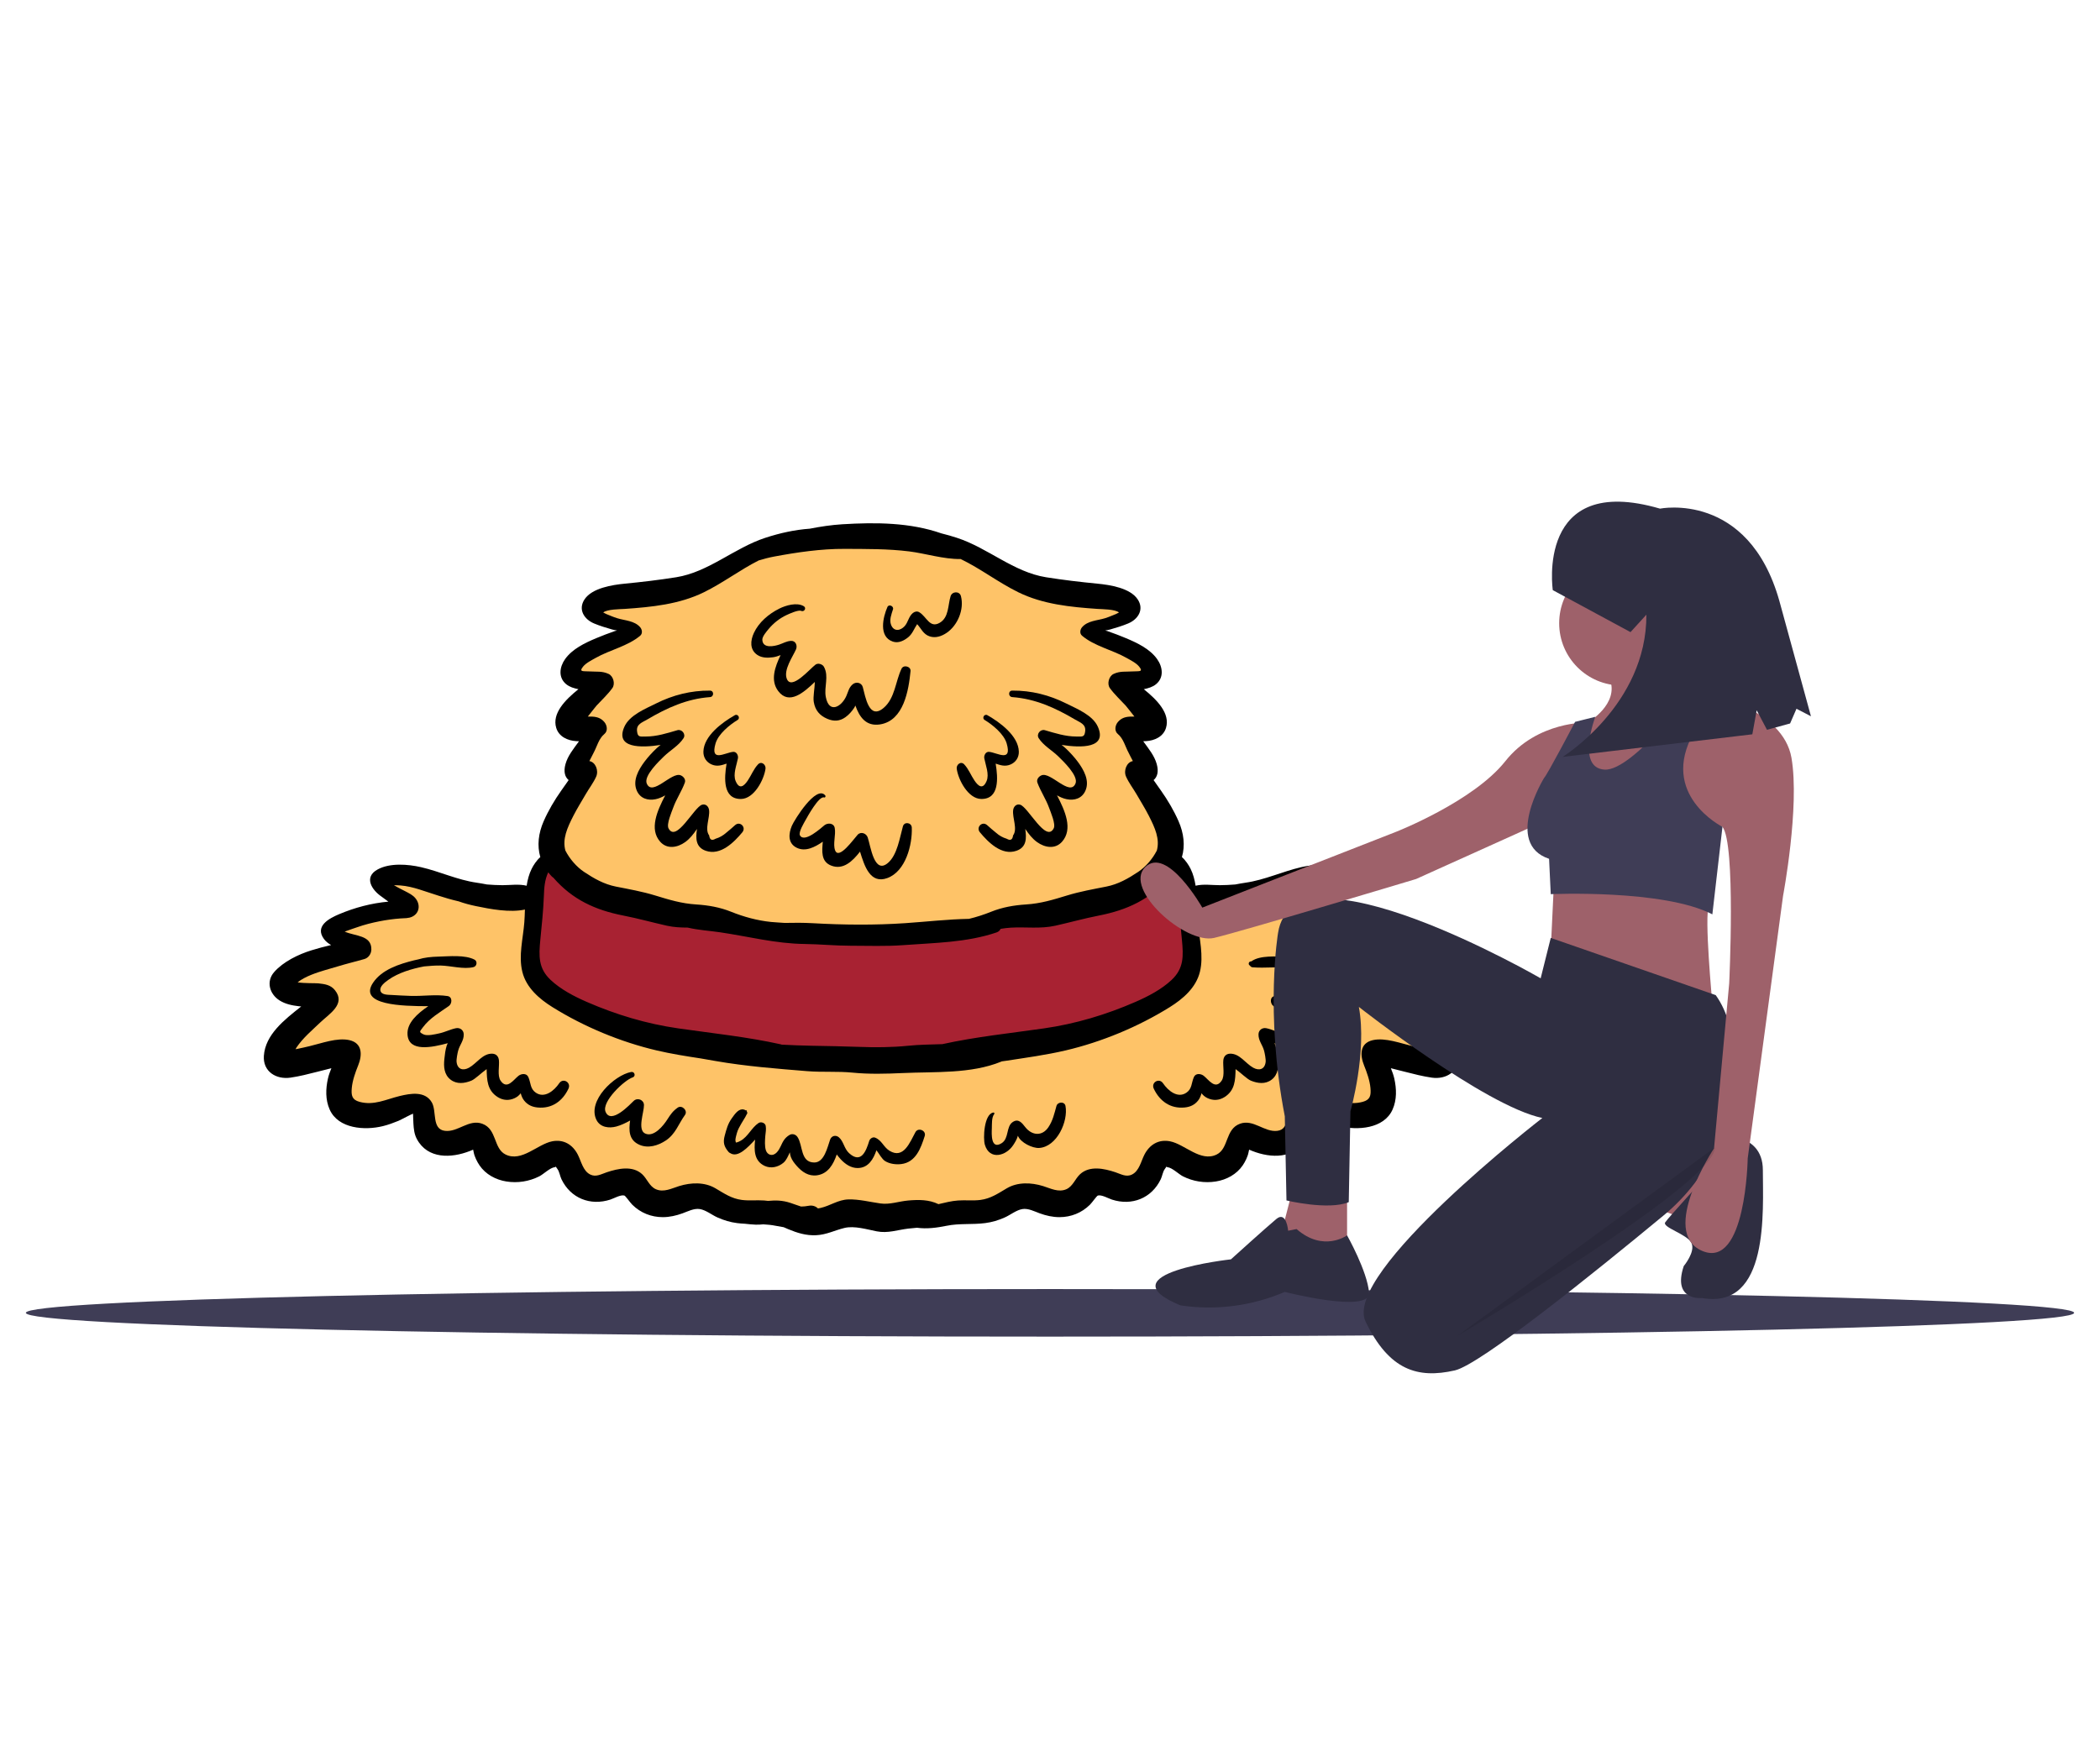 <svg width="893" height="749" viewBox="0 0 893 749" fill="none" xmlns="http://www.w3.org/2000/svg">
<g clip-path="url(#clip0_331_715)">
<path d="M358.243 229.638C339.442 229.635 324.083 233.406 307.513 241.956C300.382 245.636 292.312 249.873 284.453 251.615C278.933 252.839 273.806 252.163 268.328 252.546C263.722 252.867 247.851 254.145 253.035 262.293C255.361 265.949 263.223 266.635 266.884 268.434C264.267 275.768 241.607 275.242 242.211 285.088C242.588 291.247 249.653 285.825 252.594 288.762C256.239 292.401 248.835 297.552 246.759 300.036C245.624 301.393 242.112 305.503 242.572 307.548C243.328 310.915 246.631 309.028 248.394 310.479C251.979 313.428 248.638 316.74 247.215 320.302C246.329 322.52 244.736 326.557 244.589 328.847C244.481 330.53 246.045 331.913 245.663 333.834C245.251 335.911 242.732 338.008 241.549 339.75C237.675 345.446 235.45 352.531 235.598 359.255C235.659 362.067 236.797 365.105 235.41 367.445C241.147 371.74 246.934 376.406 252.805 380.7C265.057 389.663 276.602 387.763 290.755 390.17C316.275 394.512 340.226 399.168 366.321 397.927C397.068 396.464 427.414 393.208 457.66 386.928C467.596 384.866 483.146 382.694 490.434 374.791C494.139 370.773 498.191 362.302 497.693 356.742C497.041 349.472 491.587 343.194 488.22 337.033C486.942 334.696 485.742 333.063 485.714 330.33C485.692 328.059 487.609 326.169 487.147 323.801C485.757 316.676 475.318 315.745 483.862 309.887C486.394 308.15 488.453 309.317 488.746 305.688C489.023 302.235 484.089 299.544 482.256 297.22C475.512 288.674 487.098 292.75 489.728 286.925C492.869 279.966 482.017 278.746 478.027 276.794C476.357 275.977 466.2 270.393 466.345 268.833C466.68 265.22 476.529 265.709 478.802 262.852C483.284 257.22 473.643 254.421 469.038 253.436C455.707 250.583 442.459 248.098 429.172 244.869C419.046 242.409 411.588 236.318 402.147 232.484C389.099 227.182 375.005 227.992 358.243 229.638Z" fill="#FEC368"/>
<path d="M226.282 382.436C213.899 382.763 200.661 380.661 188.596 378.079C180.721 376.394 169.731 371.908 162.292 377.063C163.963 379.787 172.332 382.799 170.213 385.912C168.441 388.515 155.38 389.36 152.06 390.665C150.471 391.289 143.426 393.346 142.667 395.086C141.349 398.104 144.277 397.648 145.936 399.799C150.503 405.72 143.835 404.9 138.556 406.224C134.412 407.264 120.731 412.989 120.647 418.277C120.541 425.053 132.693 418.602 134.753 424.339C136.072 428.011 106.966 454.598 124.779 451.302C130.276 450.285 139.004 443.553 142.09 450.5C144.221 455.294 142.05 462.037 143.905 467.155C150.337 484.896 167.137 464.351 177.437 470.223C182.4 473.053 178.493 478.785 180.244 483.042C182.738 489.101 189.77 486.021 194.332 484.207C208.002 478.767 201.807 494.491 212.35 497.471C218.976 499.345 224.525 492.032 230.634 491.578C237.063 491.1 238.601 493.11 241.274 498.063C248.097 510.705 257.554 498.693 266.922 502.656C270.93 504.351 272.085 510.34 276.111 511.915C280.853 513.77 287.298 509.231 292.261 509.409C298.217 509.624 302.583 513.468 308.51 514.284C315.203 515.205 321.822 515.698 328.527 516.641C344.044 518.825 358.231 519.565 373.757 517.471C389.82 515.304 406.05 517.79 421.751 514.507C432.631 512.232 443.286 512.215 454.105 510.64C458.057 510.064 460.057 507.92 463.58 506.509C468.506 504.537 471.691 506.811 476.435 506.883C480.412 506.944 483.907 504.453 486.229 501.4C488.435 498.501 489.679 493.851 493.305 492.024C498.461 489.427 501.158 493.714 505.323 495.805C509.096 497.701 514.342 498.362 518.357 496.585C523.95 494.109 523.327 488.481 526.891 485.192C533.768 478.847 543.354 497.454 549.781 481.804C552.015 476.361 549.671 471.245 556.903 470.238C562.072 469.518 565.98 472.96 570.445 474.734C575.86 476.885 582.623 475.639 586.45 470.643C590.148 465.815 587.488 461.872 586.42 456.573C582.509 437.174 602.835 454.196 611.662 449.842C620.727 445.371 599.467 431.928 597.905 427.569C595.369 420.488 619.583 425.139 609.286 414.547C602.703 407.775 588.807 410.746 582.382 404.813C585.237 400.117 596.459 398.281 588.604 392.874C580.671 387.412 568.738 389.065 560.032 386.949C559.67 381.471 573.826 380.401 569.982 374.961C567.485 371.427 554.573 375.004 551.431 375.602C540.632 377.658 529.739 379.182 518.949 381.298C513.172 382.43 507.318 383.097 505.432 389.253C502.114 400.081 509.876 412.886 499.776 421.517C488.676 431.002 470.471 436.06 456.905 440.095C443.166 444.183 428.777 446.789 414.568 448.689C396.574 451.094 378.423 449.499 360.313 449.428C340.88 449.352 321.323 449.055 302.165 445.44C276.497 440.596 222.695 437.129 225.261 399.447C225.535 395.475 229.137 386.751 226.282 382.436Z" fill="#FEC368"/>
<path d="M382.015 398.148C370.945 397.605 359.846 399.388 348.704 398.688C338.418 398.041 328.272 395.716 318.083 394.289C298.001 391.478 276.257 388.111 257.723 379.49C254.52 378.001 251.5 376.172 248.405 374.482C245.404 372.844 243.53 370.394 240.748 368.575C234.973 364.797 230.714 368.946 229.074 375.093C226.564 384.505 225.687 395.64 225.49 405.317C225.259 416.714 229.656 419.335 239.474 423.723C268.197 436.558 297.815 447.082 329.575 448.255C346.802 448.891 363.889 450.727 381.132 450.037C398.564 449.338 415.639 446.329 432.936 444.266C456.612 441.442 485.358 435.796 501.826 416.775C510.239 407.059 506.894 389.204 504.309 377.656C503.289 373.1 504.131 367.018 497.813 368.771C492.933 370.126 487.855 373.779 483.037 375.733C475.928 378.618 469.163 382.072 461.927 384.683C449.214 389.269 436.651 389.415 423.5 391.313C409.998 393.263 396.906 397.144 382.015 398.148Z" fill="#A82232"/>
<path d="M237.795 460.772C235.618 463.986 231.537 467.325 227.825 464.762C225.392 463.082 225.78 460.62 224.664 458.119C223.891 456.386 221.696 456.662 220.504 457.583C218.413 459.203 215.603 463.732 212.863 459.666C211.41 457.51 212.436 453.397 212.151 450.918C211.975 449.39 211.044 448.287 209.43 448.197C205.273 447.965 202.734 452.345 199.445 454.153C196.919 455.542 194.538 454.902 194.158 451.725C194.02 450.573 194.562 447.908 194.812 446.96C195.491 444.379 197.285 442.645 197.195 439.905C197.135 438.112 195.561 437.002 193.851 437.357C191.407 437.866 189.194 439.047 186.735 439.563C185.084 439.909 181.644 440.793 180.046 439.956C178.107 438.94 178.376 438.926 179.787 437.03C182.778 433.009 186.906 430.71 190.863 427.913C192.287 426.906 192.477 424.006 190.309 423.674C185.17 422.887 179.8 423.787 174.604 423.607C171.943 423.514 169.252 423.387 166.594 423.215C165.003 423.112 162.22 423.262 161.779 421.402C161.338 419.545 163.707 417.808 165.145 416.783C169.417 413.74 175.161 412.049 180.356 411.066C182.691 410.854 185.031 410.648 187.382 410.695C191.699 410.784 197.196 412.414 201.385 411.354C202.792 410.998 203.119 408.887 201.799 408.191C197.744 406.059 190.946 406.789 186.553 406.896C183.359 406.974 180.536 407.252 177.809 408.095C177.235 408.205 176.657 408.329 176.073 408.476C169.812 410.054 162.412 412.366 158.629 418.027C152.255 427.563 171.081 427.964 182.109 427.986C177.51 431.108 172.928 435.141 173.292 440.097C173.845 447.604 183.661 445.534 190.39 443.732C190.222 444.066 190.069 444.398 189.964 444.731C189.386 446.562 189.16 448.536 188.96 450.443C188.619 453.684 188.81 457.099 191.622 459.247C194.276 461.274 197.517 460.855 200.444 459.66C202.045 459.007 204.732 456.309 206.936 454.756C207.062 459.312 207.124 463.808 211.672 466.664C213.939 468.088 216.481 468.222 218.886 467.091C220.071 466.535 220.814 465.816 221.431 465.022C221.732 466.11 222.124 467.178 222.908 468.154C224.393 470.001 226.274 470.843 228.618 471.075C234.659 471.671 239.236 468.376 241.73 463.074C242.974 460.427 239.455 458.321 237.795 460.772Z" fill="black"/>
<path d="M280.931 316.854C280.253 317.379 279.612 317.9 279.064 318.424C277.266 320.144 275.574 321.971 274.084 323.965C271.538 327.37 268.889 332.02 270.803 336.338C272.25 339.605 275.433 340.625 278.777 339.944C280.244 339.645 281.596 339.036 282.878 338.303C279.491 344.824 275.97 352.674 280.747 358.042C283.689 361.347 288.081 360.539 291.354 358.192C293.425 356.707 294.922 354.721 296.349 352.644C296.357 352.633 296.369 352.61 296.378 352.595C295.826 356.512 295.741 360.348 300.108 361.879C306.392 364.083 312.136 358.255 315.657 354.033C317.435 351.902 314.713 349.112 312.594 350.97C311.347 352.063 310.111 353.202 308.801 354.221C307.483 355.404 305.976 356.252 304.278 356.764C302.695 357.688 301.792 357.22 301.567 355.358C299.516 352.631 301.954 347.883 301.526 344.558C301.336 343.092 300.169 341.815 298.545 342.288C295.155 343.273 287.55 358.662 284.279 352.336C283.341 350.523 285.629 345.34 286.254 343.596C287.592 339.867 289.846 336.613 291.209 332.926C291.725 331.53 290.616 330.234 289.415 329.766C285.521 328.247 277.393 338.936 275.02 333.271C273.653 330.01 280.393 323.621 282.354 321.715C285.035 319.108 288.629 317.161 290.662 313.993C291.759 312.286 289.943 310.036 288.047 310.591C283.684 311.866 279.258 313.29 274.665 313.285C272.115 313.282 271.171 313.681 270.89 310.961C270.587 308.025 273.021 307.34 275.21 306.05C283.602 301.104 292.047 297.238 301.909 296.519C303.663 296.391 303.709 293.77 301.909 293.755C293.833 293.686 286.162 295.622 278.947 299.239C274.398 301.52 267.665 304.172 265.477 309.194C261.529 318.254 272.432 318.177 280.931 316.854Z" fill="black"/>
<path d="M302.732 325.217C305.083 326.172 306.956 325.456 308.968 324.814C307.951 330.925 307.321 339.963 315.129 339.844C320.666 339.758 324.873 331.715 325.523 326.981C325.758 325.265 323.792 323.596 322.339 325.128C320.466 327.104 319.484 329.793 317.964 332.025C316.436 334.269 314.46 336.101 312.823 332.223C311.602 329.327 313.253 325.443 313.796 322.565C314.03 321.333 313.218 319.63 311.696 319.808C308.167 320.219 301.946 324.345 304.271 316.258C305.439 312.198 310.257 308.31 313.653 306.238C314.938 305.454 313.786 303.47 312.473 304.217C307.296 307.161 299.267 312.942 299.11 319.726C299.054 322.221 300.447 324.289 302.732 325.217Z" fill="black"/>
<path d="M620.153 449.102C619.543 440.101 611.48 433.783 604.267 428.101C604.612 428.074 604.957 428.046 605.301 428.006C608.149 427.678 611.053 427.084 613.505 425.524C617.749 422.825 619.283 417.468 615.779 413.473C611.889 409.036 605.457 405.935 599.943 404.226C597.232 403.386 594.411 402.633 591.553 401.975C592.727 401.314 593.796 400.501 594.62 399.377C598.614 393.929 592.385 390.636 588.152 388.852C581.468 386.034 574.445 384.174 567.206 383.514C568.351 382.694 569.404 381.855 570.148 381.348C574.225 378.567 577.82 373.111 571.76 369.813C566.532 366.968 558.874 367.582 553.342 368.852C545.311 370.693 537.864 374.285 529.628 375.461C528.168 375.669 526.73 375.933 525.297 376.213C523.094 376.374 520.88 376.52 518.691 376.516C515.236 376.51 511.762 375.947 508.412 376.742C508.013 374.213 507.385 371.779 506.3 369.59C505.514 368.005 504.209 365.981 502.596 364.573C504.019 359.711 503.421 354.426 501.163 349.292C499.15 344.717 496.577 340.359 493.696 336.284C492.642 334.793 491.585 333.314 490.55 331.817C492.104 330.517 492.799 328.294 491.891 325.015C490.899 321.435 488.472 318.523 486.346 315.572C486.279 315.479 486.218 315.38 486.151 315.287C486.562 315.283 486.968 315.27 487.357 315.245C490.985 315.017 494.696 313.357 495.831 309.604C497.689 303.462 492.033 297.696 486.397 293.155C488.25 292.756 490.085 292.261 491.58 291.038C495.053 288.196 494.437 283.7 492.059 280.351C488.978 276.013 483.618 273.47 478.863 271.47C476.238 270.366 473.561 269.353 470.87 268.417C470.626 268.333 470.31 268.261 469.956 268.196C470.774 268.047 471.524 267.907 472.1 267.743C474.67 267.012 477.27 266.214 479.734 265.191C483.941 263.445 486.664 259.249 483.776 254.92C480.553 250.089 471.977 248.781 466.7 248.267C459.349 247.551 452.108 246.697 444.807 245.533C431.011 243.333 420.088 233.06 406.957 228.774C404.763 228.058 402.549 227.424 400.318 226.872C387.001 222.238 372.499 222.12 358.166 223.002C353.483 223.291 348.901 223.991 344.352 224.88C337.875 225.341 331.57 226.761 325.402 228.774C312.271 233.06 301.348 243.333 287.552 245.533C280.251 246.697 273.01 247.551 265.659 248.267C260.382 248.781 251.806 250.089 248.583 254.92C245.695 259.249 248.418 263.445 252.625 265.191C255.089 266.214 257.689 267.012 260.259 267.743C260.835 267.907 261.585 268.047 262.403 268.196C262.049 268.261 261.733 268.333 261.489 268.417C258.798 269.353 256.121 270.366 253.496 271.47C248.741 273.47 243.381 276.013 240.3 280.351C237.922 283.7 237.306 288.196 240.779 291.038C242.275 292.26 244.109 292.756 245.963 293.155C240.325 297.696 234.67 303.462 236.528 309.604C237.663 313.357 241.374 315.017 245.002 315.245C245.391 315.27 245.797 315.283 246.208 315.287C246.141 315.381 246.081 315.479 246.013 315.572C243.887 318.523 241.46 321.436 240.468 325.015C239.56 328.293 240.255 330.517 241.809 331.817C240.775 333.314 239.718 334.793 238.664 336.284C235.784 340.359 233.21 344.718 231.197 349.292C228.939 354.426 228.341 359.711 229.764 364.573C228.151 365.981 226.846 368.005 226.06 369.59C224.976 371.779 224.347 374.213 223.948 376.742C220.598 375.947 217.124 376.51 213.669 376.516C211.479 376.52 209.267 376.374 207.063 376.213C205.63 375.933 204.193 375.669 202.732 375.461C194.496 374.285 187.049 370.694 179.018 368.852C173.486 367.582 165.828 366.968 160.6 369.813C154.54 373.11 158.135 378.567 162.212 381.348C162.956 381.856 164.009 382.694 165.154 383.514C157.914 384.174 150.892 386.034 144.208 388.852C139.975 390.636 133.747 393.929 137.74 399.377C138.564 400.501 139.633 401.315 140.807 401.975C137.949 402.632 135.13 403.386 132.417 404.226C126.903 405.935 120.471 409.036 116.581 413.473C113.077 417.468 114.611 422.826 118.855 425.524C121.306 427.084 124.212 427.678 127.059 428.006C127.403 428.046 127.748 428.074 128.093 428.101C120.881 433.782 112.818 440.101 112.207 449.102C111.755 455.767 117.403 459.263 123.524 458.378C127.317 457.83 131.072 456.872 134.779 455.923C136.823 455.4 138.869 454.889 140.915 454.372C140.329 455.82 139.787 457.278 139.454 458.765C138.477 463.134 138.335 467.773 140.189 471.94C143.858 480.189 155.194 480.899 162.856 478.994C165.107 478.434 167.276 477.633 169.42 476.759C170.632 476.265 175.196 473.708 175.585 473.796L175.639 473.326C175.648 473.892 175.663 474.456 175.683 475.021C175.737 475.953 175.739 476.888 175.794 477.82C175.932 480.153 176.144 482.386 177.265 484.488C181.845 493.088 191.953 492.665 199.772 489.598C200.241 489.415 200.715 489.205 201.194 489.012C201.261 489.279 201.342 489.635 201.433 490.135C201.767 491.959 202.875 494.168 203.907 495.685C206.53 499.541 210.819 501.827 215.334 502.547C220.147 503.315 225.03 502.534 229.369 500.338C231.061 499.481 233.933 496.665 235.871 496.476C236.158 496.448 236.281 496.336 236.317 496.199C236.48 496.459 236.712 496.803 237.063 497.276C237.892 498.397 238.141 500.294 238.745 501.559C242.64 509.711 251.061 513.004 259.53 510.25C260.983 509.776 263.963 508.07 265.507 508.528C265.996 508.673 267.964 511.531 268.873 512.429C272.383 515.897 276.914 517.72 281.857 517.72C284.73 517.721 287.577 517.067 290.26 516.086C292.464 515.279 295.152 513.875 297.588 514.278C300.232 514.716 302.667 516.771 305.126 517.861C307.835 519.061 310.489 519.865 313.431 520.246C314.552 520.391 315.664 520.47 316.774 520.527C318.303 520.716 319.823 520.836 321.298 520.909C322.387 520.962 323.493 520.873 324.6 520.778C326.346 520.871 328.098 521.036 329.866 521.396C330.991 521.625 332.12 521.825 333.25 521.995C333.882 522.268 334.514 522.551 335.156 522.819C339.032 524.435 342.806 525.61 347.061 525.403C351.523 525.187 354.944 523.307 359.121 522.306C363.306 521.303 368.663 522.934 372.796 523.747C377.583 524.687 381.514 523.153 386.21 522.591C387.469 522.44 388.71 522.34 389.937 522.229C394.1 522.797 398.323 522.247 402.497 521.397C408.021 520.271 413.381 520.966 418.931 520.246C421.873 519.864 424.527 519.061 427.236 517.861C429.695 516.771 432.13 514.716 434.774 514.278C437.21 513.874 439.899 515.278 442.102 516.086C444.785 517.068 447.632 517.721 450.505 517.72C455.449 517.719 459.979 515.896 463.489 512.429C464.398 511.53 466.366 508.673 466.855 508.528C468.399 508.07 471.379 509.776 472.832 510.25C481.301 513.004 489.721 509.712 493.617 501.559C494.221 500.294 494.47 498.397 495.3 497.276C495.651 496.803 495.883 496.459 496.046 496.199C496.082 496.335 496.206 496.447 496.492 496.476C498.43 496.665 501.302 499.481 502.994 500.338C507.333 502.534 512.216 503.315 517.029 502.547C521.544 501.827 525.832 499.541 528.456 495.685C529.489 494.168 530.596 491.959 530.93 490.135C531.021 489.635 531.102 489.279 531.17 489.012C531.649 489.206 532.123 489.416 532.592 489.598C540.411 492.665 550.519 493.088 555.099 484.488C556.22 482.385 556.432 480.153 556.57 477.82C556.625 476.888 556.626 475.953 556.681 475.021C556.701 474.456 556.716 473.891 556.725 473.326L556.779 473.796C557.168 473.708 561.732 476.265 562.944 476.759C565.087 477.633 567.257 478.434 569.508 478.994C577.171 480.899 588.507 480.189 592.175 471.94C594.029 467.773 593.886 463.133 592.91 458.765C592.577 457.277 592.034 455.819 591.449 454.372C593.494 454.889 595.541 455.4 597.585 455.923C601.293 456.872 605.048 457.83 608.84 458.378C614.958 459.263 620.605 455.767 620.153 449.102ZM243.793 347.057C245.392 343.923 247.253 340.953 249.012 337.91C250.455 335.415 252.386 332.901 253.529 330.309C254.633 327.804 253.295 324.177 250.616 323.723C251.276 322.586 251.847 321.257 252.415 320.219C253.866 317.568 254.601 314.186 257.008 312.209C258.597 310.906 258.15 308.504 257.008 307.139C255.448 305.272 253.473 304.794 251.13 304.808C250.89 304.809 250.443 304.795 249.961 304.789C251.504 302.861 253.323 300.506 253.68 300.119C255.959 297.65 258.424 295.408 260.396 292.682C261.703 290.874 260.822 287.599 258.817 286.661C256.034 285.36 253.681 285.799 250.733 285.593C248.151 285.413 246 285.964 247.934 283.559C249.213 281.968 251.639 280.793 253.396 279.797C259.284 276.462 267.069 274.802 272.238 270.395C273.339 269.457 273.065 267.787 272.238 266.811C269.854 264.001 265.715 263.973 262.408 262.946C260.839 262.459 259.361 261.797 257.84 261.194C257.418 260.977 256.996 260.763 256.572 260.551C256.549 260.537 256.541 260.533 256.519 260.52C258.192 259.108 263.761 259.133 265.656 259.003C277.125 258.214 288.895 257.047 299.324 251.919C307.544 247.876 314.581 242.463 322.588 238.4C324.714 237.752 326.858 237.176 329.013 236.771C338.829 234.926 349.141 233.41 359.127 233.464C368.325 233.514 377.552 233.409 386.631 234.542C393.548 235.404 401.306 237.914 408.51 237.781C417.045 241.9 424.384 247.665 433.031 251.919C443.459 257.048 455.229 258.214 466.699 259.003C468.594 259.133 474.164 259.108 475.836 260.52C475.815 260.533 475.806 260.537 475.784 260.551C475.361 260.764 474.938 260.978 474.516 261.194C472.995 261.796 471.517 262.459 469.948 262.946C466.64 263.974 462.501 264.001 460.119 266.811C459.291 267.787 459.017 269.457 460.119 270.395C465.287 274.802 473.074 276.462 478.96 279.797C480.717 280.794 483.143 281.968 484.422 283.559C486.356 285.964 484.205 285.413 481.624 285.593C478.675 285.798 476.323 285.36 473.54 286.661C471.535 287.599 470.655 290.874 471.961 292.682C473.933 295.408 476.398 297.651 478.677 300.119C479.035 300.506 480.853 302.861 482.395 304.789C481.913 304.794 481.467 304.809 481.226 304.808C478.884 304.794 476.908 305.272 475.348 307.139C474.207 308.504 473.759 310.905 475.348 312.209C477.755 314.186 478.49 317.568 479.941 320.219C480.51 321.257 481.08 322.586 481.74 323.723C479.061 324.177 477.722 327.803 478.827 330.309C479.971 332.902 481.901 335.415 483.344 337.91C485.103 340.953 486.965 343.923 488.563 347.057C491.186 352.198 493.262 356.873 491.934 361.775C490.09 365.388 487.159 368.749 483.978 370.872C479.744 373.697 475.491 376.114 470.458 377.112C464.844 378.223 459.26 379.205 453.775 380.887C447.788 382.722 442.574 384.32 436.29 384.718C431.198 385.04 426.23 385.897 421.492 387.806C418.447 389.034 415.282 390.061 412.06 390.837C403.018 391.008 393.972 392.054 384.989 392.669C372.014 393.558 358.605 393.426 345.65 392.69C341.766 392.47 337.673 392.479 333.659 392.567C331.736 392.417 329.795 392.35 327.907 392.159C322.079 391.571 316.283 389.99 310.862 387.805C306.124 385.896 301.156 385.039 296.064 384.717C289.78 384.319 284.566 382.72 278.58 380.886C273.094 379.204 267.51 378.222 261.896 377.111C256.863 376.113 252.61 373.696 248.376 370.871C245.196 368.748 242.264 365.388 240.42 361.774C239.095 356.874 241.17 352.199 243.793 347.057ZM229.766 399.73C230.362 393.551 231.044 387.378 231.27 381.159C231.4 377.591 231.602 374.329 233.124 371.04C233.549 371.585 233.997 372.123 234.492 372.644C234.758 372.923 235.042 373.157 235.337 373.352C235.341 373.357 235.345 373.363 235.349 373.368C243.392 382.626 253.122 387.097 265.031 389.427C271.292 390.651 277.385 392.365 283.6 393.755C286.563 394.416 289.493 394.552 292.425 394.554C296.92 395.627 301.629 395.883 306.183 396.552C318.34 398.336 329.782 401.376 342.143 401.526C348.661 401.606 355.131 402.275 361.706 402.272C369.128 402.267 376.622 402.577 384.026 402.023C397.34 401.028 410.994 400.943 423.754 396.621C424.64 396.321 425.205 395.752 425.495 395.092C426.935 394.856 428.376 394.668 429.815 394.583C436.214 394.205 442.41 395.173 448.757 393.755C454.971 392.365 461.065 390.651 467.326 389.427C479.236 387.097 488.965 382.625 497.008 373.368C497.012 373.363 497.016 373.357 497.021 373.352C497.317 373.157 497.6 372.923 497.866 372.644C498.361 372.122 498.81 371.584 499.234 371.04C500.757 374.329 500.959 377.59 501.088 381.159C501.314 387.379 501.996 393.551 502.592 399.73C503.255 406.596 503.492 411.861 498.202 416.827C493.905 420.859 488.217 423.821 482.855 426.16C470.372 431.605 457.41 435.491 443.891 437.433C429.585 439.489 414.849 441.014 400.732 444.13C395.828 444.289 390.917 444.33 386.05 444.829C379.338 445.517 372.134 445.551 365.386 445.294C358.582 445.035 351.881 444.948 345.064 444.812C340.894 444.728 336.677 444.572 332.448 444.347C332.318 444.3 332.19 444.249 332.048 444.217C317.804 441.038 302.914 439.508 288.466 437.432C274.948 435.489 261.985 431.603 249.502 426.159C244.139 423.82 238.451 420.858 234.155 416.826C228.866 411.862 229.103 406.596 229.766 399.73ZM605.782 446.121C604.046 445.777 602.326 445.361 600.605 444.957C595.621 443.785 589.022 441.262 583.831 442.417C578.069 443.698 578.337 448.945 580.056 453.183C581.241 456.107 582.474 459.572 582.765 462.749C583.063 465.989 582.664 467.801 579.492 468.667C573.342 470.348 568.227 467.612 562.411 466.201C557.746 465.069 551.583 463.99 548.728 468.924C546.578 472.64 548.84 480.298 543.185 481.006C537.646 481.699 532.98 475.894 527.27 477.991C520.948 480.311 522.589 488.541 517.345 491.091C510.527 494.406 503.831 486.711 497.581 485.468C492.704 484.498 488.839 486.85 486.64 491.157C485.206 493.966 484.461 498.008 481.424 499.56C478.934 500.832 476.717 499.42 474.297 498.614C469.561 497.039 463.385 495.672 459.279 499.461C457.171 501.406 456.247 504.6 453.459 505.837C450.105 507.326 446.709 505.469 443.549 504.497C438.53 502.952 432.77 502.72 428.15 505.437C424.45 507.613 421.319 509.828 416.913 510.399C413.765 510.806 410.593 510.415 407.436 510.63C404.602 510.822 401.835 511.553 399.063 512.189C395.043 510.223 390.62 510.255 386.208 510.641C382.169 510.994 378.422 512.456 374.419 511.897C369.968 511.275 365.268 510.05 360.748 510.179C356.399 510.303 353.059 512.869 348.952 513.804C348.567 513.891 348.193 513.955 347.824 514.007C346.87 513.08 345.474 512.563 343.759 512.905C342.707 513.115 341.67 513.198 340.638 513.205C339.187 512.75 337.719 512.19 336.133 511.663C332.788 510.549 329.86 510.497 326.606 510.809C326.047 510.733 325.487 510.667 324.924 510.63C321.765 510.414 318.594 510.806 315.446 510.399C311.04 509.828 307.91 507.613 304.209 505.437C299.589 502.72 293.83 502.952 288.81 504.497C285.65 505.469 282.255 507.326 278.9 505.837C276.112 504.601 275.189 501.406 273.081 499.461C268.974 495.672 262.799 497.04 258.063 498.614C255.643 499.419 253.426 500.831 250.936 499.56C247.899 498.008 247.154 493.966 245.72 491.157C243.522 486.849 239.656 484.497 234.779 485.468C228.529 486.71 221.834 494.406 215.015 491.091C209.77 488.542 211.412 480.311 205.09 477.991C199.38 475.894 194.714 481.699 189.175 481.006C183.52 480.297 185.783 472.639 183.632 468.924C180.777 463.99 174.615 465.069 169.949 466.201C164.133 467.612 159.018 470.349 152.868 468.667C149.697 467.801 149.297 465.989 149.595 462.749C149.886 459.571 151.119 456.107 152.304 453.183C154.023 448.946 154.291 443.698 148.529 442.417C143.339 441.262 136.74 443.784 131.755 444.957C130.033 445.361 128.313 445.776 126.578 446.121C126.28 446.179 125.982 446.227 125.684 446.282C125.859 445.94 125.997 445.675 126.071 445.567C128.839 441.453 132.687 438.258 136.241 434.852C139.992 431.257 147.144 427.105 142.457 421.216C140.602 418.886 138.137 418.578 135.326 418.271C134.335 418.162 129.392 418.297 126.556 417.842C129.759 415.264 134.834 413.671 137.9 412.742C143.499 411.044 149.182 409.437 154.843 407.966C156.658 407.494 157.861 405.758 157.912 403.934C158.087 397.676 150.917 398.256 146.572 396.255C148.584 395.496 151.361 394.591 151.897 394.399C154.972 393.305 158.113 392.518 161.314 391.884C164.276 391.297 167.24 390.896 170.249 390.665C171.981 390.532 173.756 390.688 175.364 389.877C178.468 388.311 178.787 384.723 176.706 382.129C175.544 380.68 173.923 379.945 172.326 379.094C171.34 378.569 169.264 377.602 167.528 376.517C168.749 376.528 169.942 376.606 170.314 376.633C172.975 376.835 175.719 377.511 178.268 378.308C183.79 380.035 189.09 382.03 194.762 383.324C194.826 383.338 194.894 383.347 194.959 383.361C197.429 384.266 199.981 384.915 202.343 385.407C208.438 386.676 216.802 388.279 223.212 386.88C223.154 388.739 223.095 390.563 222.963 392.293C222.433 399.247 220.424 406.501 222.127 413.401C223.786 420.123 229.292 424.875 234.97 428.412C248.335 436.737 263.869 443.199 279.239 446.806C285.324 448.234 291.653 449.247 297.914 450.198C300.04 450.568 302.164 450.936 304.281 451.305C317.145 453.55 330.226 454.56 343.203 455.617C349.696 456.146 356.152 455.606 362.655 456.257C369.571 456.949 376.926 456.745 383.867 456.426C397.544 455.799 412.845 456.838 425.716 451.585C425.795 451.553 425.867 451.506 425.945 451.468C426.577 451.38 427.205 451.3 427.843 451.201C436.203 449.913 444.889 448.739 453.127 446.806C468.497 443.199 484.032 436.737 497.396 428.412C503.074 424.875 508.58 420.123 510.239 413.401C511.941 406.501 509.932 399.247 509.403 392.293C509.271 390.562 509.212 388.739 509.154 386.88C515.564 388.279 523.928 386.676 530.023 385.407C532.385 384.915 534.936 384.266 537.407 383.361C537.471 383.346 537.54 383.338 537.604 383.324C543.275 382.03 548.575 380.034 554.098 378.308C556.647 377.511 559.391 376.835 562.052 376.633C562.424 376.606 563.617 376.528 564.838 376.517C563.102 377.602 561.026 378.569 560.04 379.094C558.443 379.945 556.822 380.68 555.66 382.129C553.579 384.723 553.898 388.311 557.002 389.877C558.61 390.688 560.385 390.532 562.117 390.665C565.126 390.895 568.09 391.297 571.052 391.884C574.252 392.518 577.393 393.305 580.469 394.399C581.005 394.591 583.781 395.495 585.793 396.255C581.448 398.257 574.278 397.676 574.453 403.934C574.504 405.758 575.707 407.493 577.522 407.966C583.183 409.437 588.866 411.044 594.465 412.742C597.531 413.672 602.606 415.265 605.809 417.842C602.973 418.297 598.03 418.162 597.039 418.271C594.228 418.578 591.763 418.886 589.908 421.216C585.221 427.105 592.373 431.257 596.124 434.852C599.678 438.257 603.525 441.453 606.294 445.567C606.367 445.675 606.506 445.94 606.681 446.282C606.378 446.227 606.08 446.179 605.782 446.121Z" fill="black"/>
<path d="M564.521 411.09C558.999 408.163 553.11 407.022 546.737 406.936C542.987 406.885 535.681 406.251 532.149 408.912C532.067 408.919 531.987 408.927 531.904 408.934C530.851 409.016 530.716 410.393 531.546 410.725C531.796 411.155 532.157 411.41 532.705 411.453C537.954 411.867 543.299 411.173 548.589 411.54C553.493 411.879 558.265 413.913 563.097 414.438C564.56 415.117 565.955 415.887 567.214 416.783C568.653 417.808 571.021 419.544 570.581 421.402C570.139 423.263 567.356 423.111 565.766 423.215C563.108 423.387 560.417 423.514 557.756 423.607C552.56 423.787 547.189 422.887 542.05 423.674C539.883 424.006 540.071 426.906 541.497 427.913C545.454 430.71 549.581 433.009 552.573 437.03C553.983 438.926 554.252 438.94 552.314 439.956C550.715 440.793 547.276 439.909 545.624 439.563C543.166 439.048 540.952 437.866 538.508 437.357C536.799 437.001 535.223 438.111 535.164 439.905C535.073 442.645 536.867 444.378 537.547 446.96C537.797 447.908 538.339 450.574 538.201 451.725C537.821 454.903 535.44 455.542 532.913 454.153C529.624 452.344 527.085 447.965 522.928 448.197C521.315 448.287 520.383 449.39 520.208 450.918C519.923 453.397 520.948 457.51 519.495 459.666C516.756 463.732 513.947 459.201 511.854 457.583C510.663 456.661 508.467 456.386 507.694 458.119C506.579 460.62 506.966 463.082 504.534 464.762C500.821 467.324 496.74 463.986 494.564 460.772C492.904 458.322 489.384 460.427 490.629 463.072C493.125 468.374 497.701 471.669 503.741 471.073C506.086 470.842 507.967 469.998 509.451 468.152C510.235 467.177 510.628 466.109 510.929 465.02C511.545 465.814 512.289 466.533 513.474 467.089C515.879 468.219 518.42 468.086 520.688 466.662C525.236 463.806 525.297 459.31 525.423 454.753C527.627 456.307 530.316 459.005 531.915 459.658C534.842 460.852 538.084 461.273 540.738 459.245C543.55 457.098 543.739 453.682 543.399 450.441C543.198 448.533 542.972 446.56 542.395 444.729C542.29 444.396 542.136 444.064 541.968 443.73C548.696 445.532 558.513 447.602 559.066 440.095C559.432 435.14 554.85 431.106 550.25 427.984C561.276 427.962 580.104 427.56 573.73 418.024C571.556 414.772 568.184 412.628 564.521 411.09Z" fill="black"/>
<path d="M430.45 296.517C440.312 297.236 448.757 301.102 457.149 306.048C459.338 307.338 461.773 308.024 461.469 310.959C461.188 313.679 460.244 313.28 457.694 313.283C453.101 313.289 448.675 311.864 444.312 310.589C442.415 310.035 440.6 312.284 441.697 313.991C443.731 317.159 447.324 319.105 450.006 321.713C451.967 323.619 458.706 330.008 457.341 333.269C454.967 338.934 446.839 328.245 442.945 329.764C441.744 330.232 440.635 331.528 441.151 332.924C442.514 336.61 444.769 339.865 446.106 343.594C446.731 345.338 449.019 350.52 448.082 352.334C444.81 358.66 437.205 343.272 433.815 342.286C432.191 341.813 431.024 343.09 430.834 344.556C430.406 347.881 432.845 352.629 430.793 355.356C430.568 357.218 429.666 357.686 428.082 356.762C426.384 356.25 424.877 355.402 423.559 354.219C422.249 353.2 421.013 352.061 419.767 350.968C417.647 349.111 414.925 351.9 416.703 354.031C420.223 358.252 425.967 364.081 432.252 361.877C436.619 360.347 436.535 356.51 435.982 352.594C435.991 352.607 436.004 352.631 436.012 352.642C437.438 354.719 438.936 356.705 441.006 358.19C444.279 360.538 448.671 361.345 451.613 358.04C456.391 352.672 452.869 344.822 449.483 338.301C450.764 339.034 452.116 339.642 453.583 339.942C456.927 340.624 460.11 339.603 461.557 336.336C463.471 332.017 460.821 327.368 458.276 323.963C456.786 321.97 455.094 320.142 453.296 318.422C452.748 317.898 452.107 317.378 451.429 316.852C459.928 318.175 470.831 318.252 466.883 309.19C464.696 304.168 457.961 301.516 453.414 299.235C446.199 295.618 438.527 293.683 430.451 293.751C428.651 293.768 428.696 296.389 430.45 296.517Z" fill="black"/>
<path d="M406.837 326.98C407.487 331.714 411.694 339.758 417.231 339.843C425.038 339.963 424.408 330.924 423.391 324.813C425.404 325.455 427.278 326.171 429.628 325.216C431.913 324.287 433.306 322.219 433.249 319.725C433.093 312.941 425.064 307.16 419.886 304.216C418.572 303.469 417.42 305.453 418.705 306.237C422.102 308.309 426.919 312.197 428.087 316.257C430.414 324.344 424.193 320.218 420.663 319.807C419.141 319.629 418.329 321.333 418.562 322.564C419.106 325.441 420.757 329.326 419.536 332.222C417.9 336.101 415.923 334.268 414.395 332.024C412.875 329.792 411.893 327.103 410.02 325.127C408.568 323.595 406.601 325.264 406.837 326.98Z" fill="black"/>
<path d="M389.285 481.551C386.951 485.755 384.305 493.194 378.247 489.483C375.706 487.926 374.999 485.009 372.125 483.893C371.078 483.485 369.919 484.35 369.62 485.316C368.332 489.486 366.225 495.215 361.064 490.501C358.936 488.556 358.762 485.476 356.717 483.753C355.394 482.64 353.582 483.084 352.998 484.736C351.811 488.089 350.51 494.503 346.239 494.475C340.282 494.436 341.504 487.196 339.138 483.648C338.397 482.536 336.95 482.038 335.737 482.756C333.669 483.98 332.929 485.507 331.984 487.569C331.224 489.225 329.721 491.748 327.458 491.157C326.596 490.932 325.969 490.147 325.688 489.302C325.111 487.562 325.284 484.993 325.434 483.198C325.568 481.601 325.868 480.49 325.613 478.906C325.404 477.616 323.605 476.992 322.576 477.671C319.586 479.648 318.107 483.482 314.903 485.253C314.485 485.485 313.677 485.904 312.926 485.99C312.851 485.681 312.699 485.235 312.737 484.71C312.795 483.907 313.151 482.713 313.359 481.934C313.747 480.483 314.486 479.269 315.211 477.978C315.762 476.994 316.402 476.065 316.959 475.088C317.428 474.264 317.419 474.054 317.646 473.807C317.743 473.702 317.783 473.584 317.779 473.467L317.786 473.469C317.805 473.183 317.706 472.931 317.545 472.715C317.719 472.466 317.447 472.156 317.163 472.291C317.148 472.297 317.135 472.306 317.12 472.313C316.682 472.017 316.112 471.855 315.657 471.864C313.709 471.902 312.214 474.261 311.21 475.64C309.516 477.968 308.932 480.268 308.189 483.002C307.396 485.919 307.84 487.648 309.797 489.971C310.004 490.215 310.262 490.386 310.544 490.493C313.743 492.574 317.888 488.217 321.1 484.732C320.653 489.137 320.591 493.781 325.164 495.919C327.833 497.166 330.926 496.43 333.115 494.608C334.448 493.499 335.099 491.747 335.865 490.144C335.958 490.846 336.072 491.533 336.306 492.14C336.87 493.603 337.768 494.743 338.791 495.911C341.041 498.477 343.827 500.42 347.398 499.925C352.123 499.269 354.388 495.261 355.819 491.051C356.358 491.785 356.954 492.507 357.505 493.103C359.386 495.136 361.864 496.87 364.762 496.831C369.259 496.771 371.399 493.061 372.697 489.259C373.894 490.789 374.968 493.004 376.425 493.897C378.371 495.09 381.016 495.41 383.235 495.141C389.436 494.39 391.568 488.41 393.223 483.213C393.963 480.882 390.468 479.421 389.285 481.551Z" fill="black"/>
<path d="M449.246 470.422C448.348 473.627 447.713 476.671 445.794 479.499C443.143 483.406 438.83 483.026 436.015 479.466C434.581 477.652 433.068 475.549 430.554 477.329C427.797 479.28 429.097 484.257 425.957 486.245C421.265 489.216 421.678 482.193 421.767 479.964C421.841 478.139 421.628 475.335 422.766 473.889C423.017 473.569 422.786 473.157 422.378 473.223C418.449 473.867 417.974 484.213 418.809 486.955C420.839 493.633 427.837 491.681 430.852 487.086C431.614 485.925 432.519 484.461 432.842 483.085C433.968 486.031 439.09 488.468 441.878 488.29C449.486 487.805 454.308 476.901 453.088 470.422C452.711 468.423 449.748 468.63 449.246 470.422Z" fill="black"/>
<path d="M383.957 351.485C382.606 356.266 381.577 363.597 377.637 367.011C371.723 372.135 370.257 359.971 368.979 356.195C368.391 354.457 366.08 353.575 364.7 355.065C363.017 356.883 356.74 365.877 355.128 361.713C354.095 359.04 355.52 355.088 354.96 352.169C354.548 350.029 351.979 349.917 350.587 351.014C349.394 351.956 342.113 358.746 340.175 355.336C339.431 354.025 341.96 349.912 342.493 348.935C343.319 347.422 348.234 338.502 350.402 339.192C350.938 339.363 351.221 338.689 350.911 338.318C347.078 333.737 337.781 348.767 336.729 351.251C335.298 354.634 334.934 358.743 338.87 360.63C342.532 362.386 346.518 360.358 349.884 358.012C349.543 362.057 349.055 366.426 353.396 368.161C358.557 370.224 362.581 366.276 365.711 362.239C367.58 368.263 370.001 376.186 377.346 373.48C385.135 370.612 388.019 359.305 387.722 351.995C387.636 349.867 384.561 349.353 383.957 351.485Z" fill="black"/>
<path d="M322.027 278.557C324.021 279.908 326.474 279.862 328.751 279.565C329.772 279.432 330.854 279.057 331.941 278.657C329.559 283.633 327.464 289.373 330.929 293.95C335.57 300.081 341.861 294.49 346.498 290.066C346.438 292.957 345.67 296.361 346.047 298.589C346.645 302.127 348.544 304.374 351.822 305.762C354.535 306.91 357.03 306.823 359.494 305.077C360.953 304.044 362.203 302.62 363.197 301.136C363.38 300.864 363.559 300.505 363.735 300.098C365.436 304.894 368.202 309.091 374.268 308.122C384.353 306.512 386.396 293.514 387.195 285.46C387.395 283.451 384.228 282.632 383.368 284.423C380.771 289.822 380.611 296.977 375.761 301.106C369.503 306.434 368.002 296.29 366.892 292.262C366.347 290.282 363.986 289.846 362.543 291.114C360.952 292.51 360.726 294.148 359.904 296.024C357.885 300.634 352.529 303.771 351.155 296.422C350.353 292.128 352.584 287.746 350.393 283.663C349.772 282.505 347.891 281.877 346.774 282.713C344.328 284.546 336.447 293.93 334.538 288.623C333.186 284.864 337.07 279.396 338.486 276.233C339.182 274.681 338.4 272.508 336.402 272.6C334.456 272.69 333.102 273.602 331.298 274.197C329.411 274.821 324.329 276.061 324.171 272.128C324.114 270.726 325.989 268.59 326.8 267.601C328.829 265.131 331.496 263.019 334.387 261.651C335.345 261.199 339.464 259.289 340.647 259.832C341.964 260.439 343.092 258.627 341.803 257.855C338.869 256.098 334.176 257.475 331.331 258.904C326.89 261.135 322.676 264.681 320.563 269.261C319.084 272.473 318.743 276.332 322.027 278.557Z" fill="black"/>
<path d="M379.698 272.916C382.06 273.703 384.385 272.522 386.203 271.057C388.043 269.575 388.764 267.294 390.009 265.486C391.734 267.332 392.582 269.824 395.409 270.713C397.889 271.493 400.364 270.639 402.448 269.252C407.266 266.05 410.078 259.182 408.628 253.58C408.047 251.331 404.895 251.497 404.235 253.58C403.039 257.35 403.588 262.682 399.505 264.962C395.301 267.31 394.024 262.257 390.909 260.415C389.978 259.864 388.942 260.119 388.163 260.769C386.353 262.28 386.185 264.71 384.657 266.367C382.865 268.311 380.098 268.761 378.931 265.808C378.085 263.666 379.092 261.218 379.734 259.187C380.167 257.816 377.965 256.829 377.368 258.189C375.5 262.443 373.483 270.843 379.698 272.916Z" fill="black"/>
<path d="M288.184 471.136C286.165 472.553 285.108 474.065 283.803 476.124C282.185 478.679 278.088 483.894 274.335 482.143C270.945 480.562 273.883 473.049 273.842 470.051C273.812 467.804 271.102 466.748 269.498 468.251C268.003 469.65 259.852 478.495 257.51 472.919C255.706 468.625 265.518 459.41 269.019 458.277C270.497 457.798 269.888 455.69 268.384 455.972C261.286 457.302 249.607 468.227 253.625 476.344C255.21 479.547 258.966 480.01 262.084 479.165C264.001 478.646 266.015 477.694 267.745 476.735C267.817 476.696 267.874 476.653 267.944 476.613C267.36 480.807 267.347 484.943 271.92 486.944C275.667 488.583 279.852 487.282 283.101 485.13C287.296 482.351 288.481 478.128 291.287 474.238C292.597 472.418 290 469.863 288.184 471.136Z" fill="black"/>
</g>
<path d="M446.5 568.538C687.02 568.538 882 564.009 882 558.423C882 552.836 687.02 548.307 446.5 548.307C205.98 548.307 11 552.836 11 558.423C11 564.009 205.98 568.538 446.5 568.538Z" fill="#3F3D56"/>
<path d="M660.874 373.89L659.442 403.955L728.162 426.862C728.162 426.862 724.583 388.923 726.73 385.344L660.874 373.89Z" fill="#9E616A"/>
<path d="M549.205 507.751L542.763 532.805H572.827V507.751H549.205Z" fill="#9E616A"/>
<path d="M705.256 514.411L718.856 519.205L726.014 501.231L713.845 491.644L705.256 514.411Z" fill="#A0616A"/>
<path d="M729.356 483.214C729.356 483.214 749.636 480.549 749.636 497.729C749.636 514.909 752.5 557.143 723.866 552.132C723.866 552.132 710.982 553.564 715.992 538.531C715.992 538.531 721.093 532.416 719.259 528.673C717.424 524.931 706.687 522.067 708.118 519.92C709.55 517.772 725.298 500.592 725.298 500.592L729.356 483.214Z" fill="#2F2E41"/>
<path d="M729.593 423.283L659.442 398.944L655.147 416.124C655.147 416.124 549.921 355.279 543.478 396.797C543.478 396.797 537.752 430.441 546.342 474.823L547.058 510.614C547.058 510.614 564.953 514.909 573.543 511.33L574.259 472.675C574.259 472.675 581.417 447.621 577.838 428.293C577.838 428.293 631.525 470.528 655.863 475.538C655.863 475.538 570.68 541.395 580.701 562.154C590.723 582.913 602.892 586.492 618.64 582.913C629.493 580.447 678.079 541.266 707.238 517.144C717.233 508.955 725.169 498.538 730.41 486.729C735.652 474.919 738.052 462.045 737.419 449.14C736.898 439.645 734.706 430.441 729.593 423.283Z" fill="#2F2E41"/>
<path d="M547.773 523.499C547.773 523.499 547.057 514.909 542.762 518.488C538.467 522.067 523.435 535.668 523.435 535.668C523.435 535.668 469.032 541.64 501.96 555.241C516.999 557.502 532.37 555.519 546.342 549.514C546.342 549.514 582.928 558.907 582.173 549.793C581.417 540.679 572.827 525.458 572.827 525.458C572.827 525.458 562.806 532.805 551.352 522.783L547.773 523.499Z" fill="#2F2E41"/>
<path d="M689.507 291.57C704.135 291.57 715.993 279.712 715.993 265.084C715.993 250.456 704.135 238.598 689.507 238.598C674.879 238.598 663.021 250.456 663.021 265.084C663.021 279.712 674.879 291.57 689.507 291.57Z" fill="#9E616A"/>
<path d="M710.982 266.515C710.982 266.515 715.277 287.99 723.151 293.001L679.486 344.541L663.021 328.793L675.191 307.318C675.191 307.318 688.791 299.444 684.496 288.706L710.982 266.515Z" fill="#9E616A"/>
<path d="M726.73 295.149C726.73 295.149 758.226 301.591 761.805 322.35C765.385 343.109 758.226 381.048 758.226 381.048L743.194 492.718C743.194 492.718 742.478 539.963 723.866 532.089C705.255 524.215 728.877 488.423 728.877 488.423L735.32 418.272C735.32 418.272 738.183 358.858 732.456 351.699L709.55 344.541C709.55 344.541 714.561 297.296 726.73 295.149Z" fill="#9E616A"/>
<path d="M675.19 307.318C675.19 307.318 653.715 306.602 640.115 323.782C626.514 340.962 593.586 353.847 593.586 353.847L511.266 386.059C511.266 386.059 496.233 359.574 486.928 368.879C477.622 378.185 504.107 401.808 516.277 398.944C528.446 396.081 602.176 373.89 602.176 373.89L660.874 347.404L675.19 307.318Z" fill="#9E616A"/>
<path d="M722.041 291.295C722.041 291.295 694.518 328.077 682.349 327.361C670.18 326.645 678.376 304.896 678.376 304.896L669.786 307.044C669.786 307.044 658.011 329.509 656.579 330.94C656.579 330.94 639.399 358.858 658.726 365.3L659.442 380.333C659.442 380.333 707.403 378.185 728.162 388.923L732.457 351.699C732.457 351.699 705.255 338.099 720.287 311.613C720.287 311.613 725.62 297.738 731.347 296.306L722.041 291.295Z" fill="#3F3D56"/>
<path opacity="0.1" d="M729.235 488.065L619.714 568.239C619.714 568.239 729.951 503.098 729.235 488.065Z" fill="black"/>
<path d="M717.066 267.589C718.208 267.589 719.134 265.506 719.134 262.936C719.134 260.366 718.208 258.283 717.066 258.283C715.924 258.283 714.998 260.366 714.998 262.936C714.998 265.506 715.924 267.589 717.066 267.589Z" fill="#9E616A"/>
<path d="M660.306 251.018C660.306 251.018 652.882 200.88 705.894 216.35C705.894 216.35 743.397 208.722 756.643 255.562L770.088 304.67L763.934 301.472L761.214 307.733L751.392 310.422L747.008 302.12L745.16 312.339L664.478 321.95C664.478 321.95 700.272 299.843 700.109 261.457L693.353 268.877L660.306 251.018Z" fill="#2F2E41"/>
<defs>
<clipPath id="clip0_331_715">
<rect width="507.996" height="508" fill="white" transform="translate(112.182 120)"/>
</clipPath>
</defs>
</svg>
